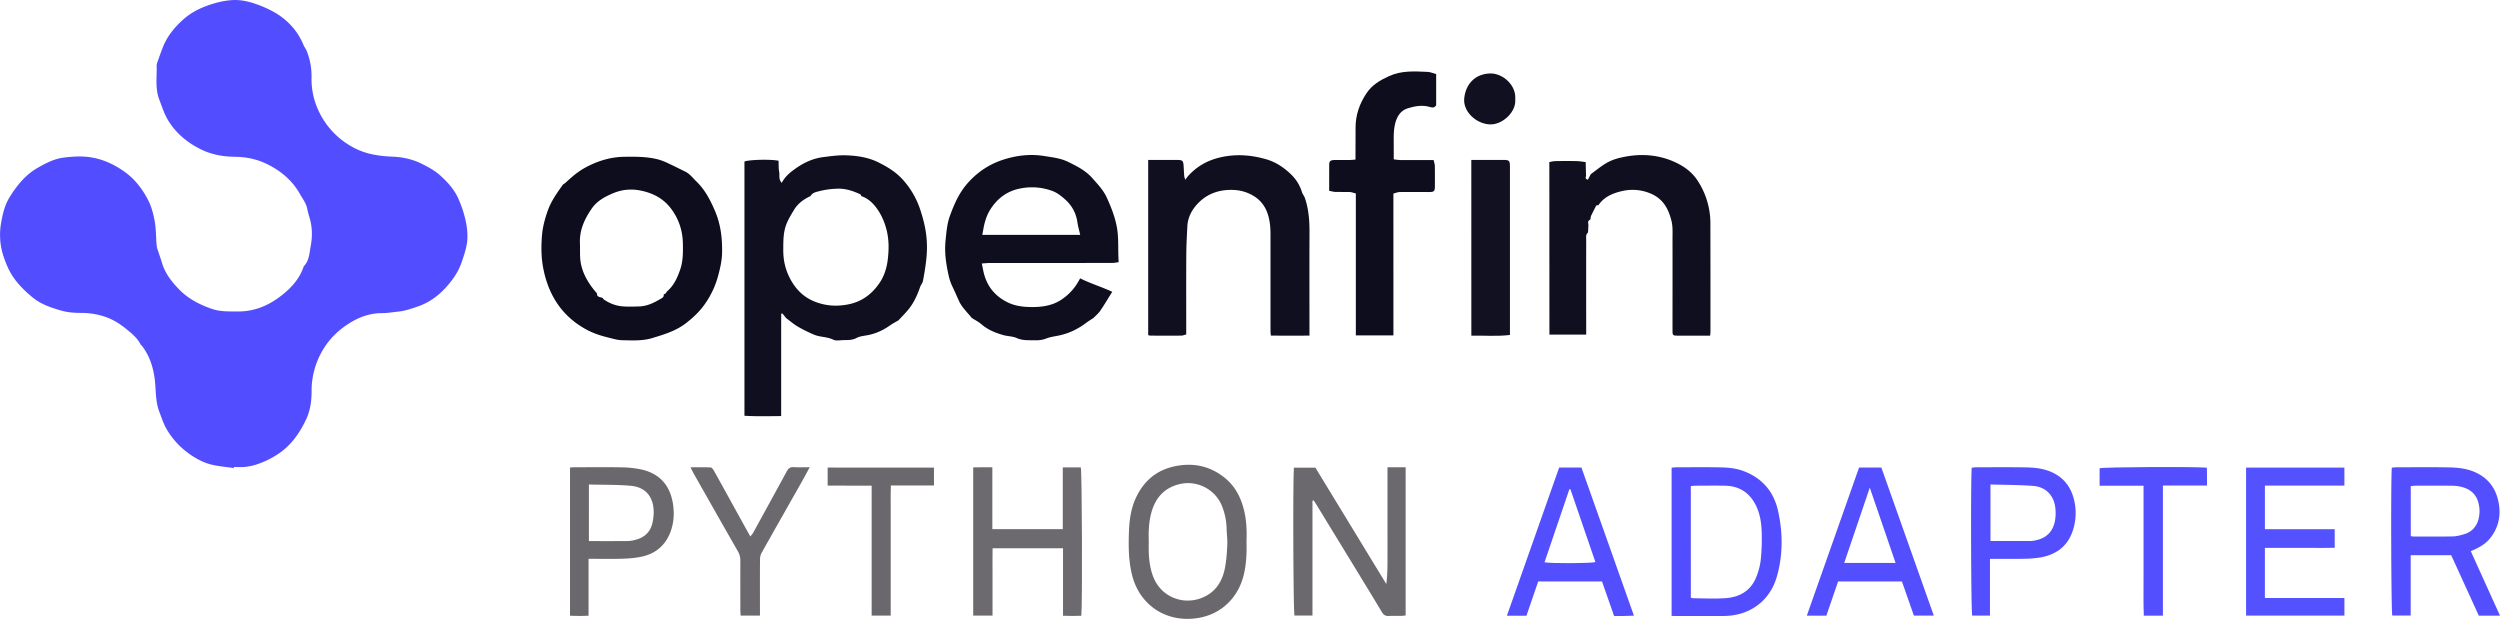 <svg id="Layer_1" data-name="Layer 1" xmlns="http://www.w3.org/2000/svg" viewBox="0 0 4257.02 1053.81"><defs><style>.cls-1{fill:#524eff;}.cls-2{fill:#0f0f1f;}.cls-3{fill:#0e0e1e;}.cls-4{fill:#0e0d1e;}.cls-5{fill:#0d0d1e;}.cls-6{fill:#6b696d;}.cls-7{fill:#534fff;}.cls-8{fill:#6a686c;}.cls-9{fill:#5451ff;}.cls-10{fill:#112;}.cls-11{fill:#6c6a6e;}.cls-12{fill:#101020;}</style></defs><path class="cls-1" d="M619.8,2670.67c-13-2-26.34-2.9-39-6.14-12.92-3.3-24.73-9.57-35.88-17.4a134.47,134.47,0,0,1-40-43.53c-5-8.75-8-18.5-11.67-27.91-8-20.33-5.46-41.72-9-62.42-3.07-18.11-9-35.15-20.35-49.94-1-1.29-2.44-2.31-3.17-3.72-5.77-11.11-15.26-18.58-24.72-26.29-11.22-9.13-23.54-16.54-37.06-20.86a128.87,128.87,0,0,0-39-6c-11.18,0-22.77-.77-33.44-3.8-17.05-4.84-34.32-10.47-48.36-21.8-12.34-10-23.8-20.88-33.15-34.22-8.19-11.69-13.41-24.44-17.7-37.5a116.26,116.26,0,0,1-3.76-56.1c2.63-15.22,6.34-30.72,14.84-44.29,12.4-19.8,27.07-37.82,47.52-49.42,13.53-7.68,27.65-15.18,43.65-17.26,16.94-2.2,34-3.09,50.79.16,18.45,3.58,35.1,11.38,50.86,22.08,19.08,13,32.43,30.14,42.72,50.13,5.57,10.81,8.58,22.42,10.9,34.47,2.74,14.2,2.3,28.44,3.56,42.63.37,4.15,2.09,8.2,3.37,12.24,1.76,5.6,3.89,11.1,5.5,16.74,5.32,18.54,16.82,33.09,30,46.52,15.32,15.61,34.08,25.15,54.64,32.38,14.94,5.24,29.91,4.45,45,4.58,25.39.22,48.39-8.57,68.36-22.94,19-13.7,35.92-30.45,43.6-53.95,9.5-9.58,9.63-22.86,11.88-34.6,2.78-14.51,2.89-29.8-1-44.57-1.59-6-3.66-12-4.76-18.11-1.78-9.89-8-17.62-12.64-25.91-12.8-22.63-31.72-38.82-55.11-50.45-17.95-8.93-36.5-12.73-56.4-12.89-19.35-.15-38.51-3.69-56-12.1-23.28-11.21-43.13-27.4-56.71-49.6-6.71-11-10.68-23.64-15.32-35.85-7.11-18.76-3.91-37.29-4.39-56a16.86,16.86,0,0,1,.69-5.93c3.24-9.23,6.5-18.47,10.11-27.57,7.23-18.23,19.22-32.86,33.69-46,16.37-14.89,35.59-23.15,56.54-29a134.46,134.46,0,0,1,27.09-4.69c14.58-1,28.33,2.19,41.68,6.9A186.14,186.14,0,0,1,689.64,1895c22.33,13,38.92,31.38,48.94,55.44,1.43,3.43,3.92,6.43,5.31,9.88a115.87,115.87,0,0,1,8.24,45.47,125.69,125.69,0,0,0,11.6,55.68,135.17,135.17,0,0,0,58.1,62.48c21.63,12.09,44.56,15.5,68.56,16.46,17.25.69,33.6,4.27,49.57,12.2,11.2,5.56,22.18,11.62,31.06,19.58,12.21,11,23.65,23.33,30.75,38.86a198,198,0,0,1,12.89,38.91,121.55,121.55,0,0,1,2.94,26.32c.11,14.71-4.67,28.51-9.22,42.09a110.66,110.66,0,0,1-15,29.38c-15.43,21.26-34.28,38.72-59.89,47.65-11.5,4-22.7,7.87-35.14,9-8.44.79-16.93,2.43-25.49,2.39-18.23-.1-35.26,5.1-50.66,13.9-23.28,13.28-42,31.17-54.66,55.77a134.83,134.83,0,0,0-15.3,63.36c0,16.4-2.19,32.57-9,47.16-11.49,24.75-27,46.76-51,61.62a149.64,149.64,0,0,1-34.15,16.08,101.28,101.28,0,0,1-19.16,4c-6.26.68-12.65.15-19,.15C620,2669.49,619.87,2670.08,619.8,2670.67Z" transform="translate(-221.64 -1873.63)"/><path class="cls-2" d="M1560.25,2415.28l-6.36-7.9-2,.42c-.15,57.62,0,115.24-.1,174.33-21,.12-41.38.76-62.5-.55V2148.75c7-3.21,43.88-4.26,58.07-1.42.3,6.27-.09,13,1.13,19.33,1.1,5.67-1.54,12.36,4.38,18.31,5.66-11,14.38-17.93,23.58-24.43,14.17-10,29.51-17.17,46.77-19.36,12.52-1.6,25.17-3.39,37.72-3.1,19.31.46,38.85,3.32,56.13,11.87,15.9,7.87,31.22,17.08,43.45,31.35a143.63,143.63,0,0,1,28.11,49.29c10.86,32.92,13.85,58.13,9.62,90.62-1.37,10.47-3,20.93-5.11,31.28-.67,3.36-3.45,6.23-4.6,9.55-4.82,13.92-10.77,27.25-20.16,38.71-5.27,6.42-11.22,12.28-16.87,18.39-4.93,2.92-10.07,5.53-14.74,8.82a96.76,96.76,0,0,1-35.56,16c-7,1.52-14.75,1.84-20.88,5.09-7.3,3.89-14.51,3.63-22,3.72-6,.07-12.87,1.7-17.72-.69-10.66-5.25-22.65-4.14-33.15-8.73a254.79,254.79,0,0,1-27.2-13.5C1573.19,2425.72,1566.9,2420.2,1560.25,2415.28Zm41.63-207.78c-11.58,5.29-21.52,12.51-28.25,23.64-5.12,8.48-10.34,16.87-13.67,26.31-4.73,13.43-4.46,27.32-4.56,41.23-.14,18,3.56,34.64,12.34,50.74,9.68,17.73,22.85,30.56,41.53,37.92s37.91,8.51,57.7,4.4c22.52-4.68,39.18-17.24,52-35.8,8.53-12.39,12.79-26.71,14.44-41,1.88-16.24,2.11-32.73-2-49.33-3.82-15.25-10-28.8-19.55-40.74-6.17-7.69-13.91-14.11-23.66-17.34-.35-.93-.44-2.38-1.09-2.69-12.17-5.91-25-10.21-38.54-9.91a139.36,139.36,0,0,0-32.24,4.32C1611.36,2200.52,1604.85,2201.69,1601.88,2207.5Z" transform="translate(-221.64 -1873.63)"/><path class="cls-3" d="M1876.37,2415c-7.42-9.37-16.49-17.5-21.61-28.59-3.81-8.25-7.33-16.64-11.31-24.8a77.93,77.93,0,0,1-6.09-17.26c-4.58-20.15-7.75-40.41-5.63-61,1.45-14.1,2.56-28.76,7.34-41.89,7.11-19.5,15.32-38.69,29.48-55,16.18-18.62,35.75-32.09,58.42-39.91,23.3-8,47.82-11.26,72.78-7.26,13.78,2.2,27.74,3.69,40.44,9.87,15.13,7.37,30.11,14.86,41.63,27.95,9.17,10.42,18.62,20.14,24.56,33.21,7.12,15.7,13.34,31.22,16.74,48.39,4,20.28,1.83,40.35,3.45,61.37-4.22.51-7.74,1.3-11.25,1.31q-103.94.09-207.87.06c-4.22,0-8.43.5-14,.86,1.79,8.07,2.78,15.17,5,21.89,6.74,20.79,20.53,35.63,40.19,44.85,12.24,5.75,25.59,7.3,38.9,7.43,17.39.17,34.53-2,49.73-11.5a90.52,90.52,0,0,0,28.23-28c1.73-2.68,3.21-5.52,5.44-9.37,17.45,8.78,35.91,14.23,54.65,22.91-7.36,11.73-13.58,22.29-20.49,32.38-3.1,4.53-7.57,8.12-11.42,12.13-3.93,2.59-8,5-11.76,7.81-13.46,10.24-28.21,17.75-44.73,21.57-8,1.85-16.4,2.62-23.93,5.61a45.86,45.86,0,0,1-18.31,3c-10.77-.18-21.48.94-32.05-3.77-7-3.13-15.51-2.92-23.08-5.09-13.27-3.81-25.94-8.89-36.7-18.15C1888.09,2421.64,1882,2418.62,1876.37,2415ZM2061,2273.52c-1.82-8.06-3.79-14.68-4.75-21.44a62.62,62.62,0,0,0-21-38.91c-6.6-5.91-13.57-11.46-22.11-14.55a100.21,100.21,0,0,0-51.92-4.46c-24.58,4.15-42.1,17.61-54.55,38.31a81.69,81.69,0,0,0-7.8,19c-2.08,7-3,14.34-4.6,22.1Z" transform="translate(-221.64 -1873.63)"/><path class="cls-4" d="M1387.87,2165.55c8.18,3.76,13.28,11,19.53,17,14.55,14,23.41,31.11,31.36,49.4,10.29,23.71,13.07,48.19,12.4,73.46-.35,12.93-3.38,25.39-6.67,37.89a151.81,151.81,0,0,1-21.28,46.16c-9.09,13.54-20.56,24.55-33.72,34.65-17.32,13.29-36.89,19-57.07,25.14-17.18,5.22-34.24,4-51.4,3.7-8.13-.14-16.27-2.76-24.29-4.73-12.86-3.16-25.43-7.27-37.08-13.69-20.82-11.46-38.11-26.78-50.93-46.92-11-17.18-17.71-35.73-21.76-55.85-3.89-19.27-4-38.4-2.4-57.54,1.18-14,4.83-27.69,9.55-41.2,5.91-16.93,16.09-30.95,26.21-45.21a43.43,43.43,0,0,0,4.6-3.28c10.33-9.63,20.91-18.79,33.51-25.59,20.85-11.26,42.71-18.06,66.57-18.34,19.94-.23,39.86-.38,59.26,5.05a108.51,108.51,0,0,1,16.18,6.55C1369.66,2156.48,1378.73,2161.08,1387.87,2165.55Zm-139.7,215.71h0c.51.76.86,1.78,1.56,2.26,9.54,6.51,20.11,10.75,31.55,11.74,9.53.83,19.19.42,28.78.15,13.11-.36,24.61-5.88,35.57-12.39,2.59-1.54,6.89-3,6.09-7.74l0-.18,3.84-2.16c.63-1.07,1-2.4,1.94-3.17,11.62-9.89,17.61-23.3,22.38-37.17,4.9-14.23,4.85-29.19,4.56-44.1-.44-22.48-7-42.52-20.91-60.56-12.55-16.23-29.2-24.84-48.34-29.25-17-3.91-33.67-2.84-50.2,4.26-14.22,6.11-27,13-36.06,26.26-12.07,17.65-20.59,36.2-19.8,58.11.29,8,0,16,.33,23.92,1,20.9,10,38.55,22.57,54.68,2,2.51,4.06,4.9,6.09,7.34C1237.85,2380.47,1244.5,2379,1248.17,2381.26Z" transform="translate(-221.64 -1873.63)"/><path class="cls-2" d="M2451.44,2445.1c-22.62.15-44,.12-65.79,0-.3-3.82-.59-5.74-.59-7.66q0-79.44,0-158.86c0-7.65.06-15.38-.89-22.94-2.62-21-10.31-38.78-30.25-49.75a70.5,70.5,0,0,0-31.58-8.8c-25-1.1-46.79,6.61-63.44,25.71-8.83,10.14-14.7,22.17-15.41,36-.84,16.25-1.73,32.52-1.82,48.78-.25,44.93-.09,89.85-.09,135.54-2.86.71-5.65,2-8.46,2-17.66.17-35.33.07-53,0a15.11,15.11,0,0,1-3.32-.9V2146h14.38c11.67,0,23.33,0,35,0,9,0,10.32,1.22,10.93,10,.39,5.65.55,11.31,1,16.94.14,1.8.85,3.55,1.7,6.86,2.19-2.87,3.36-4.61,4.73-6.16,14.79-16.62,33.27-27,54.85-32,26.6-6.16,52.81-4.27,78.85,3.36,16.53,4.85,30.42,14.46,42.28,26.06a70,70,0,0,1,18.1,29.66c1.06,3.55,3.78,6.58,5,10.1,6.64,19.37,7.94,39.41,7.85,59.74-.25,55.29-.07,110.57-.06,165.86Z" transform="translate(-221.64 -1873.63)"/><path class="cls-2" d="M2921.74,2149.61q.3,11.89.61,23.79c-.95,2.6-1.42,5,3.22,6.21,1.53-3,3.19-6.15,4.84-9.35,8.88-6.45,17.33-13.6,26.76-19.1a86.16,86.16,0,0,1,23-8.81c31.56-7.63,62.94-6.36,92.66,6.93,15.37,6.87,29.27,16.5,39.23,31.51a132.6,132.6,0,0,1,22.05,70.87q.18,93.35.12,186.67c0,1.93-.29,3.85-.54,6.86h-20.09c-11.66,0-23.32.1-35,0-8.58-.09-9-.61-9-9.12,0-51.9.12-103.81,0-155.72,0-10,.68-20.29-1.58-29.83-5-20.8-14.12-38.48-36.18-47.54a78.44,78.44,0,0,0-48.49-3.91c-15.47,3.55-30.41,9.76-39.92,24-1.27.19-3.33,0-3.7.66-3.23,6-6.16,12.08-9.18,18.16-.26,1.87-.51,3.74-.77,5.61-5.55,2-3.4,6.49-3.37,10.3q-.33,5.86-.65,11.71c-4.29,3.53-3.12,8.45-3.12,12.94q-.11,74.86,0,149.72v11.19H2860q-.06-118-.1-236.06,0-28.87-.05-57.76c3.56-.55,7.11-1.51,10.68-1.57,11.89-.2,23.78-.25,35.66,0C2911.37,2148.08,2916.55,2149,2921.74,2149.61Z" transform="translate(-221.64 -1873.63)"/><path class="cls-5" d="M2594.37,2444.78h-64v-241.7c-3.81-.94-7.13-2.35-10.51-2.49-8-.32-16,.15-24-.1-3.43-.1-6.83-1.2-10.91-2,0-16-.12-30.86.07-45.77.06-5,3.59-6.61,8.11-6.61,8.66,0,17.32.08,26,0,3.27,0,6.52-.47,10.66-.79,0-3.17,0-5.71,0-8.25,0-15.31.17-30.62.12-45.94-.07-21.6,6.7-40.92,18.64-58.77,9.55-14.27,23.19-22.22,38.54-29.18,21.36-9.68,43.35-8.12,65.48-7.15,4.82.21,9.55,2.42,14.59,3.78V2053c-1.89,3.08-4.91,4.62-9.52,3.13-13.29-4.3-26.52-2-39.22,2.05-11.73,3.74-17.79,13.29-20.88,25-3.72,14.07-2.48,28.39-2.63,42.65-.07,5.94,0,11.88,0,19.12,3.34.39,7.1,1.18,10.87,1.21,18.63.13,37.27.06,57.06.06.75,3.53,2,6.88,2.08,10.27.25,11.31,0,22.62.08,33.94,0,8.91-1.33,10.26-10.11,10.21-16.66-.09-33.32-.22-50,0-3.6.06-7.18,1.77-10.56,2.67Z" transform="translate(-221.64 -1873.63)"/><path class="cls-6" d="M2584.28,2669.26h30.92v252.27a72,72,0,0,1-7.44.84c-7,.11-14-.33-21,.15-5.74.4-9.12-1.73-12-6.58C2558,2888,2541,2860.22,2524,2832.41q-29.85-48.94-59.77-97.85c-1.84-3-3.8-5.92-5.71-8.88l-2,.6v195.51h-30.61c-2.07-7.09-2.92-232.19-.9-251.79h36.52l120.71,198.12c2.24-16.58,2-32.93,2-49.27.05-16.64,0-33.29,0-49.93v-99.66Z" transform="translate(-221.64 -1873.63)"/><path class="cls-7" d="M4428.9,2812.17l49.76,109.8h-36.08l-47-102.9h-69v102.69h-31.35c-1.91-7.14-2.66-235.34-.76-251.79,2.42-.21,5-.63,7.53-.63,29-.05,58-.39,87,.11,16.93.28,33.77,1.67,49.56,9.32,19.33,9.38,31.3,24.61,36.45,44.91,6.23,24.52,2.46,47.45-14.05,67.47-6.5,7.88-15,13.09-24.05,17.45C4434.55,2809.73,4432.13,2810.73,4428.9,2812.17Zm-102.17-25.57a46.49,46.49,0,0,0,4.74.59c22.31,0,44.64.35,66.95-.17,6.83-.16,13.78-2.08,20.38-4.15,11.58-3.63,19.18-11.86,22.74-23.31a53.65,53.65,0,0,0,1.11-26.54c-2.87-14.85-11.49-24.53-25.52-29.14a63.66,63.66,0,0,0-18.53-3.08c-21.31-.37-42.64-.17-64-.11-2.52,0-5.05.49-7.91.79Z" transform="translate(-221.64 -1873.63)"/><path class="cls-1" d="M3068.07,2922.49V2670c2.89-.24,5.45-.64,8-.65,25-.05,49.95-.4,74.91.13,12.89.27,25.86,1.35,38.24,5.81,32.42,11.68,52.64,34.95,60,67.84,8.32,37,8.65,74.58-1.64,111.4-12,42.89-47,67.87-91,68-26,.05-51.94,0-77.9,0Zm32.75-31.13a19.93,19.93,0,0,0,4.13,1c18.32.08,36.71,1.13,54.94-.17,23.77-1.7,42.85-12.36,52.15-35.56a113.18,113.18,0,0,0,7.82-29.63,351.77,351.77,0,0,0,1.62-46.71c-.42-15.23-2.51-30.41-9.15-44.52-10.65-22.61-28.32-34.63-53.42-35.07-16.31-.29-32.64-.08-49,0-2.89,0-5.78.36-9.13.59Z" transform="translate(-221.64 -1873.63)"/><path class="cls-8" d="M2344.2,2795.74c.58,18.33-.2,36.14-4,53.83-8.72,40.64-38.34,70.31-79.57,76.56-54.7,8.29-98.34-23.46-110.93-71.91-6.53-25.11-6.6-50.61-5.64-76.2.73-19.34,3.41-38.36,11.58-56.16,16-35,43.86-53.38,81.73-56.45,25.54-2.08,48.7,5.15,68.92,21.15,18.31,14.47,28.38,33.9,33.76,56.12C2344.3,2760.25,2344.89,2778.14,2344.2,2795.74Zm-166.4.15c-.56,19.06.17,37.57,6,55.52,12.46,38.23,50.16,52,81.07,41.46,24.91-8.45,37.81-27.4,42.62-52.06,2.53-12.95,3.37-26.29,4-39.5.44-9.22-1-18.52-1.16-27.79a112,112,0,0,0-7.36-36.89c-11-29.43-42.9-46.12-73.45-38.48-25.89,6.47-40.69,23.75-47.43,48.76C2177.75,2763.09,2177.22,2779.66,2177.8,2795.89Z" transform="translate(-221.64 -1873.63)"/><path class="cls-9" d="M4197.21,2774.81v31.55c-13.18.5-26.38.16-39.57.22-13,.06-26,0-39,0h-40.33v85.34h135.42v30H4046.28V2669.85h167.41v30.68H4078.35v74.28Z" transform="translate(-221.64 -1873.63)"/><path class="cls-10" d="M2727,2145.92h16.52c12.33,0,24.66-.05,37,0,11.53,0,12.26,1,12.25,12.36q-.09,119.86,0,239.73v46c-22.16,2.69-43.89.78-65.72,1.15Z" transform="translate(-221.64 -1873.63)"/><path class="cls-11" d="M2031.35,2669.51h30.72c2,7.15,2.87,233.74.85,252.64-10,.47-20.05.35-31.16,0V2807.21H1911.83c-.23,12.28-.08,24.81-.1,37.33,0,13,0,26,0,39v38.3h-32.91V2669.5c5.15-.08,10.33-.2,15.51-.24s10.61,0,17.08,0V2774.6h119.95Z" transform="translate(-221.64 -1873.63)"/><path class="cls-7" d="M3514.55,2921.93h-33.93l-20.36-58.13H3351.54q-9.81,28.57-19.95,58.18H3298.3l89-252.27h37.91C3454.9,2753.54,3484.56,2837.28,3514.55,2921.93Zm-65.12-89.78c-14.54-42.44-28.87-84.24-43.91-128.13-15,44.09-29.11,85.7-43.52,128.13Z" transform="translate(-221.64 -1873.63)"/><path class="cls-7" d="M2876.62,2669.7h37.88L3003.93,2922c-6.21.19-11.63.43-17.06.51s-10.62,0-16.75,0c-6.85-19.6-13.63-39-20.56-58.78H2840.91q-9.85,28.76-20,58.32h-33.3Zm-24.95,161.38c10.62,2.2,78.47,1.92,86.64-.33q-21.3-62.1-42.57-124.11l-1.82.24Q2872.81,2768.92,2851.67,2831.08Z" transform="translate(-221.64 -1873.63)"/><path class="cls-7" d="M3610.18,2825.22v96.66h-30.3c-2-7.12-2.66-235.84-.73-251.84a60,60,0,0,1,6.46-.7c27.66-.05,55.33-.34,83,.1,13.26.22,26.6,1,39.39,5.35,22.79,7.71,37.66,23,44.35,46.14a94.74,94.74,0,0,1,.66,50.2c-7.35,29.09-26.56,46.07-55.78,51.5a175.79,175.79,0,0,1-28.74,2.48C3649.54,2825.48,3630.6,2825.22,3610.18,2825.22Zm.86-126.61v96.28c23.35,0,46,0,68.59,0a42.39,42.39,0,0,0,7.88-1.12c18.77-3.66,30.06-15.06,33.44-33.69a77,77,0,0,0,.62-20.8c-2.08-21.66-16.12-36.61-37.81-38.22C3659.92,2699.24,3636,2699.35,3611,2698.61Z" transform="translate(-221.64 -1873.63)"/><path class="cls-8" d="M1223.86,2825.17v96.91c-10.83.51-20.92.46-31.61,0V2669.68c3.33-.15,6.25-.39,9.16-.39,26.33,0,52.65-.35,79,.14a173.89,173.89,0,0,1,32.59,3.49c30.67,6.5,48.85,26,54.22,56.58,2.83,16.09,2.29,32.47-3.31,48.28-8.06,22.77-23.89,37.44-47.11,43.15-11.18,2.75-23,3.67-34.51,4.07C1263.31,2825.64,1244.33,2825.17,1223.86,2825.17Zm.57-126.53V2795c22.67,0,44.62.14,66.56-.11a55.32,55.32,0,0,0,13.74-2.34c13.46-3.67,23.09-11.89,27.1-25.44a78.27,78.27,0,0,0,2.86-18.6c1.1-26.27-11.91-45.18-38.65-47.63C1272.6,2698.78,1248.92,2699.31,1224.43,2698.64Z" transform="translate(-221.64 -1873.63)"/><path class="cls-6" d="M1515.72,2921.87h-32.88c-.19-3.23-.53-6.4-.53-9.56,0-27.65-.11-55.29,0-82.93a31.94,31.94,0,0,0-4.19-17c-25.18-43.81-50-87.82-74.92-131.79-1.78-3.14-3.3-6.44-5.74-11.24,12.17,0,23.25-.32,34.27.28,2.08.11,4.5,3.55,5.85,6,12.5,22.34,24.79,44.79,37.16,67.2,8,14.48,16,28.94,24.57,44.33,1.94-2.5,3.55-4.08,4.59-6q28.86-52.43,57.51-105c2.68-4.94,5.59-7.47,11.58-7.08,8.54.55,17.14.14,27.43.14-4.64,8.54-8.42,15.79-12.44,22.9-23.24,41.08-46.6,82.1-69.68,123.27-1.82,3.25-2.48,7.53-2.51,11.34-.21,28-.11,55.95-.11,83.93Z" transform="translate(-221.64 -1873.63)"/><path class="cls-7" d="M3904.66,2922H3872.1c-.92-24.57-.28-49-.4-73.48s0-48.61,0-72.92v-74.88h-74.84V2671c7.14-2.11,159-3,182.69-1,.06,4.68.14,9.52.17,14.37s0,9.9,0,16h-75.05Z" transform="translate(-221.64 -1873.63)"/><path class="cls-8" d="M1812,2669.81v30.43H1738.6c-.51,11.37-.21,21.88-.26,32.37,0,10.32,0,20.65,0,31v158.23h-32.45V2700.65c-25.4-.19-49.85,0-74.93-.13v-30.71Z" transform="translate(-221.64 -1873.63)"/><path class="cls-12" d="M2801.81,2043c1.84,21.51-22,43.2-42.93,42.47-23.39-.81-45.89-21.59-44-43.77,2-23,17-42.41,44.5-43C2780.13,1998.31,2804,2018.37,2801.81,2043Z" transform="translate(-221.64 -1873.63)"/></svg>